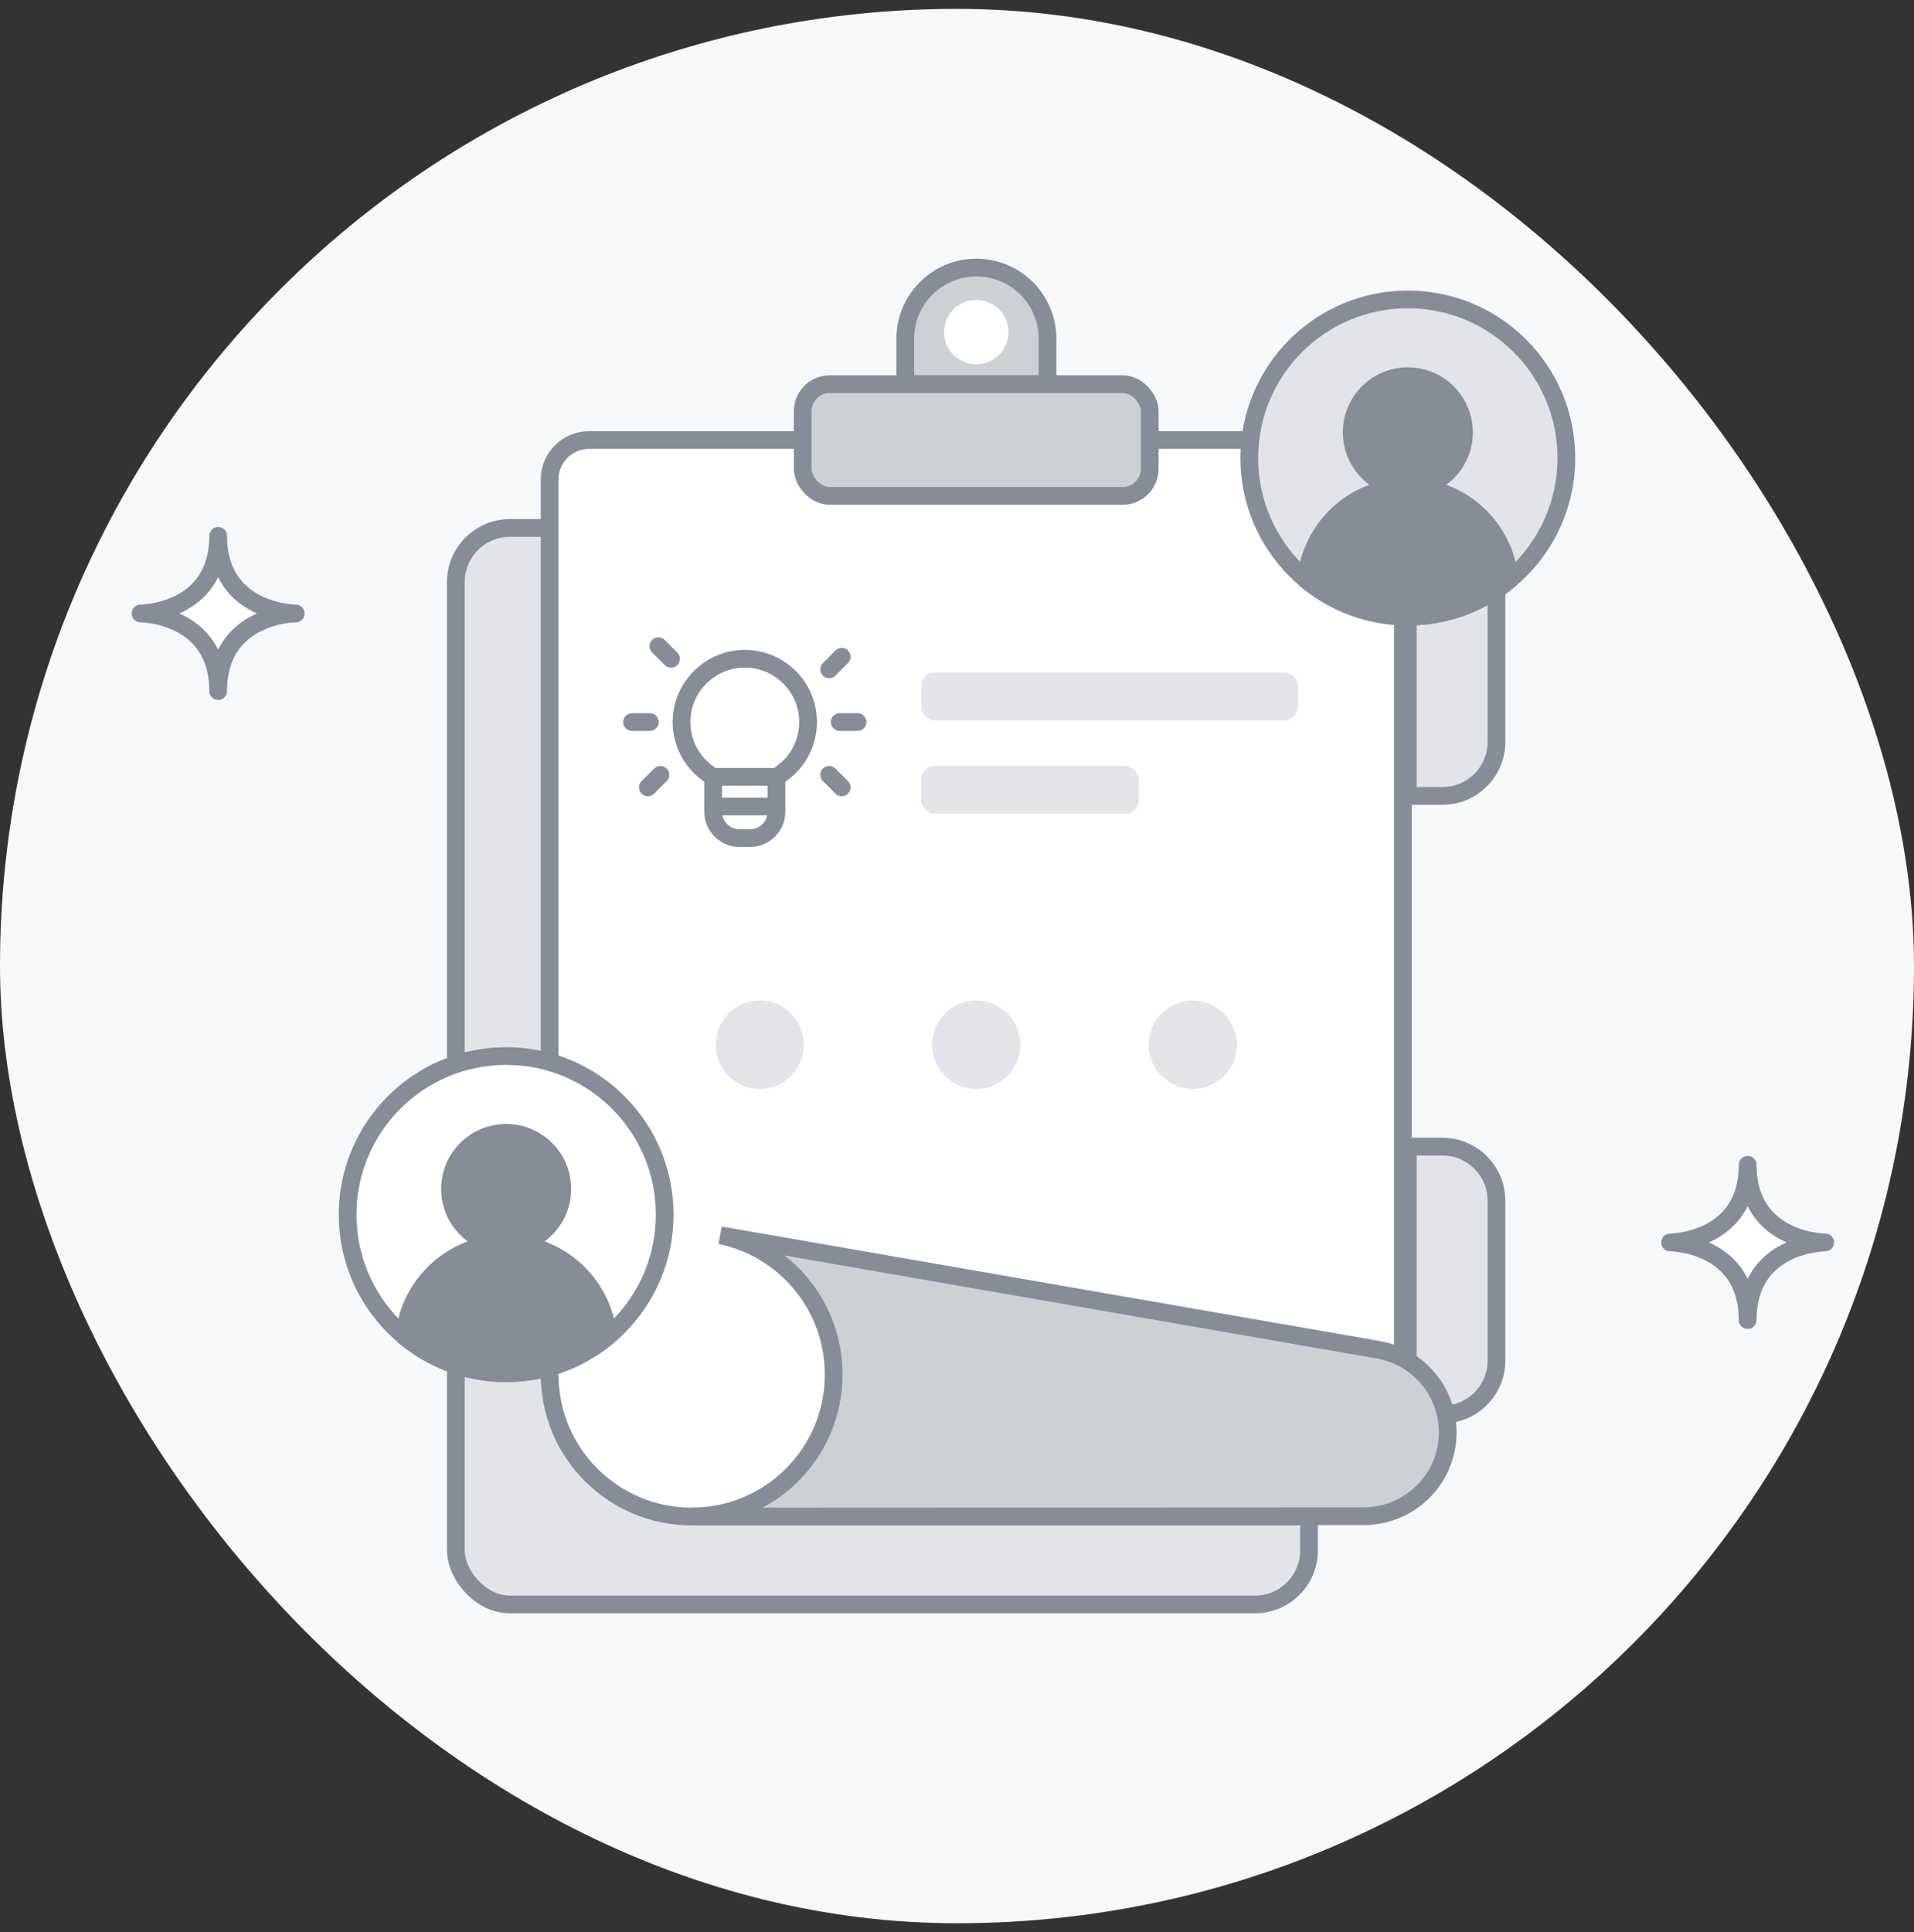 <svg width="108" height="109" viewBox="0 0 108 109" fill="none" xmlns="http://www.w3.org/2000/svg">
<rect x="0" y="0" width="108" height="109" fill="#333333" stroke="none"/>
<rect y="0.5" width="108" height="108" rx="54" fill="#F6F8FA"/>
<rect x="25.722" y="29.785" width="48.143" height="60.73" rx="3.052" fill="#E2E4E9" stroke="#868C98" stroke-miterlimit="10"/>
<path d="M31.013 27.05V77.543C31.013 81.969 34.599 85.554 39.024 85.554H73.657C76.696 85.554 79.157 83.094 79.157 80.054V27.05C79.157 25.82 78.16 24.824 76.93 24.824H33.24C32.01 24.824 31.013 25.82 31.013 27.05Z" fill="white" stroke="#868C98" stroke-miterlimit="10"/>
<rect x="45.295" y="21.673" width="19.579" height="6.304" rx="1.526" fill="#CDD0D5" stroke="#868C98" stroke-miterlimit="10"/>
<path d="M51.081 19.108C51.081 16.892 52.878 15.095 55.095 15.095C57.311 15.095 59.108 16.892 59.108 19.108V21.662H51.081V19.108Z" fill="#CDD0D5" stroke="#868C98" stroke-miterlimit="10"/>
<circle cx="55.085" cy="18.737" r="1.818" fill="white"/>
<path d="M79.439 29.785H81.389C83.075 29.785 84.441 31.151 84.441 32.836V41.85C84.441 43.536 83.075 44.902 81.389 44.902H79.439V29.785Z" fill="#E2E4E9" stroke="#868C98" stroke-miterlimit="10"/>
<path d="M79.439 64.688H81.389C83.075 64.688 84.441 66.054 84.441 67.739V76.753C84.441 78.438 83.075 79.805 81.389 79.805H79.439V64.688Z" fill="#E2E4E9" stroke="#868C98" stroke-miterlimit="10"/>
<path d="M43.811 43.824H40.241" stroke="#868C98" stroke-linecap="round" stroke-linejoin="round"/>
<path fill-rule="evenodd" clip-rule="evenodd" d="M39.968 43.649C38.911 42.902 38.277 41.598 38.5 40.163C38.742 38.611 40.035 37.373 41.594 37.19C43.76 36.936 45.597 38.621 45.597 40.735C45.597 41.94 44.998 43.004 44.083 43.65C43.919 43.766 43.811 43.946 43.811 44.147V45.794C43.811 46.615 43.145 47.281 42.324 47.281H41.728C40.907 47.281 40.241 46.615 40.241 45.794V44.149C40.241 43.946 40.132 43.765 39.968 43.649Z" stroke="#868C98" stroke-linecap="round" stroke-linejoin="round"/>
<path d="M46.787 37.76L47.495 37.051" stroke="#868C98" stroke-linecap="round" stroke-linejoin="round"/>
<path d="M37.265 43.71L36.557 44.419" stroke="#868C98" stroke-linecap="round" stroke-linejoin="round"/>
<path d="M37.86 37.164L37.152 36.456" stroke="#868C98" stroke-linecap="round" stroke-linejoin="round"/>
<path d="M46.787 43.71L47.495 44.419" stroke="#868C98" stroke-linecap="round" stroke-linejoin="round"/>
<path d="M47.382 40.735H48.388" stroke="#868C98" stroke-linecap="round" stroke-linejoin="round"/>
<path d="M35.664 40.735H36.67" stroke="#868C98" stroke-linecap="round" stroke-linejoin="round"/>
<path d="M40.241 45.496H43.734" stroke="#868C98" stroke-linecap="round" stroke-linejoin="round"/>
<rect x="51.983" y="37.941" width="21.256" height="2.701" rx="0.763" fill="#E2E4E9"/>
<rect x="51.983" y="43.209" width="12.266" height="2.701" rx="0.763" fill="#E2E4E9"/>
<path d="M39.024 85.554L76.952 85.537C79.569 85.537 81.69 83.422 81.69 80.805C81.69 78.484 80.009 76.547 77.799 76.151L77.648 76.124L40.639 69.688C44.296 70.434 47.041 73.663 47.041 77.543C47.041 81.969 43.456 85.554 39.024 85.554Z" fill="#CDD0D5" stroke="#868C98" stroke-miterlimit="10"/>
<ellipse cx="79.439" cy="25.838" rx="8.946" ry="8.946" fill="#E2E4E9" stroke="#868C98" stroke-miterlimit="10"/>
<path fill-rule="evenodd" clip-rule="evenodd" d="M73.694 32.695C73.945 29.97 76.091 27.793 78.802 27.496C77.358 27.201 76.271 25.923 76.271 24.391C76.271 22.642 77.689 21.223 79.439 21.223C81.189 21.223 82.607 22.642 82.607 24.391C82.607 25.923 81.52 27.201 80.076 27.496C82.787 27.793 84.934 29.97 85.185 32.695C83.63 33.999 81.626 34.784 79.439 34.784C77.252 34.784 75.248 33.999 73.694 32.695Z" fill="#868C98"/>
<path d="M78.802 27.496L78.857 27.993C79.102 27.966 79.291 27.765 79.302 27.519C79.313 27.273 79.144 27.055 78.902 27.006L78.802 27.496ZM73.694 32.695L73.196 32.65C73.181 32.813 73.247 32.973 73.372 33.078L73.694 32.695ZM80.076 27.496L79.976 27.006C79.734 27.055 79.565 27.273 79.576 27.519C79.587 27.765 79.776 27.966 80.021 27.993L80.076 27.496ZM85.185 32.695L85.506 33.078C85.632 32.973 85.698 32.813 85.682 32.649L85.185 32.695ZM78.748 26.999C75.8 27.322 73.468 29.687 73.196 32.65L74.192 32.741C74.421 30.253 76.381 28.265 78.857 27.993L78.748 26.999ZM75.771 24.391C75.771 26.166 77.03 27.645 78.703 27.986L78.902 27.006C77.686 26.758 76.771 25.681 76.771 24.391H75.771ZM79.439 20.723C77.413 20.723 75.771 22.366 75.771 24.391H76.771C76.771 22.918 77.965 21.723 79.439 21.723V20.723ZM83.107 24.391C83.107 22.366 81.465 20.723 79.439 20.723V21.723C80.913 21.723 82.107 22.918 82.107 24.391H83.107ZM80.175 27.986C81.848 27.644 83.107 26.166 83.107 24.391H82.107C82.107 25.681 81.192 26.758 79.976 27.006L80.175 27.986ZM85.682 32.649C85.41 29.687 83.078 27.322 80.13 26.999L80.021 27.993C82.497 28.264 84.457 30.253 84.687 32.741L85.682 32.649ZM84.863 32.312C83.396 33.543 81.504 34.284 79.439 34.284V35.284C81.748 35.284 83.865 34.455 85.506 33.078L84.863 32.312ZM79.439 34.284C77.374 34.284 75.483 33.543 74.015 32.312L73.372 33.078C75.013 34.455 77.13 35.284 79.439 35.284V34.284Z" fill="#868C98"/>
<circle cx="28.561" cy="68.523" r="8.946" fill="white" stroke="#868C98" stroke-miterlimit="10"/>
<path fill-rule="evenodd" clip-rule="evenodd" d="M22.815 75.38C23.066 72.655 25.212 70.479 27.923 70.181C26.479 69.886 25.392 68.608 25.392 67.076C25.392 65.327 26.811 63.908 28.56 63.908C30.31 63.908 31.729 65.327 31.729 67.076C31.729 68.608 30.642 69.886 29.198 70.181C31.909 70.478 34.055 72.655 34.306 75.38C32.752 76.684 30.748 77.469 28.561 77.469C26.373 77.469 24.369 76.684 22.815 75.38Z" fill="#868C98"/>
<path d="M27.923 70.181L27.978 70.678C28.223 70.651 28.411 70.45 28.423 70.204C28.434 69.958 28.265 69.74 28.023 69.691L27.923 70.181ZM22.815 75.38L22.317 75.334C22.302 75.498 22.368 75.658 22.494 75.763L22.815 75.38ZM29.198 70.181L29.098 69.691C28.856 69.74 28.687 69.958 28.698 70.204C28.71 70.45 28.898 70.651 29.143 70.678L29.198 70.181ZM34.306 75.38L34.627 75.763C34.753 75.658 34.819 75.498 34.804 75.334L34.306 75.38ZM27.869 69.684C24.922 70.007 22.59 72.372 22.317 75.334L23.313 75.426C23.542 72.938 25.502 70.95 27.978 70.678L27.869 69.684ZM24.892 67.076C24.892 68.85 26.151 70.329 27.823 70.671L28.023 69.691C26.807 69.442 25.892 68.366 25.892 67.076H24.892ZM28.56 63.408C26.535 63.408 24.892 65.05 24.892 67.076H25.892C25.892 65.603 27.087 64.408 28.56 64.408V63.408ZM32.229 67.076C32.229 65.05 30.586 63.408 28.56 63.408V64.408C30.034 64.408 31.229 65.603 31.229 67.076H32.229ZM29.298 70.671C30.97 70.329 32.229 68.85 32.229 67.076H31.229C31.229 68.366 30.314 69.442 29.098 69.691L29.298 70.671ZM34.804 75.334C34.531 72.372 32.2 70.007 29.252 69.684L29.143 70.678C31.619 70.95 33.579 72.938 33.808 75.426L34.804 75.334ZM33.985 74.997C32.517 76.228 30.626 76.969 28.561 76.969V77.969C30.87 77.969 32.986 77.14 34.627 75.763L33.985 74.997ZM28.561 76.969C26.495 76.969 24.604 76.228 23.136 74.997L22.494 75.763C24.135 77.139 26.252 77.969 28.561 77.969V76.969Z" fill="#868C98"/>
<path d="M16.687 34.608C16.687 34.608 12.309 34.623 12.309 38.987C12.309 34.623 7.93 34.608 7.93 34.608C7.93 34.608 12.309 34.593 12.309 30.23C12.309 34.593 16.687 34.608 16.687 34.608Z" fill="white" stroke="#868C98" stroke-linecap="round" stroke-linejoin="round"/>
<path d="M102.993 70.092C102.993 70.092 98.614 70.107 98.614 74.471C98.614 70.107 94.236 70.092 94.236 70.092C94.236 70.092 98.614 70.077 98.614 65.714C98.614 70.077 102.993 70.092 102.993 70.092Z" fill="white" stroke="#868C98" stroke-linecap="round" stroke-linejoin="round"/>
<circle cx="42.868" cy="58.938" r="2.49" fill="#E2E4E9"/>
<circle cx="55.085" cy="58.938" r="2.49" fill="#E2E4E9"/>
<ellipse cx="67.302" cy="58.938" rx="2.49" ry="2.49" fill="#E2E4E9"/>
</svg>
